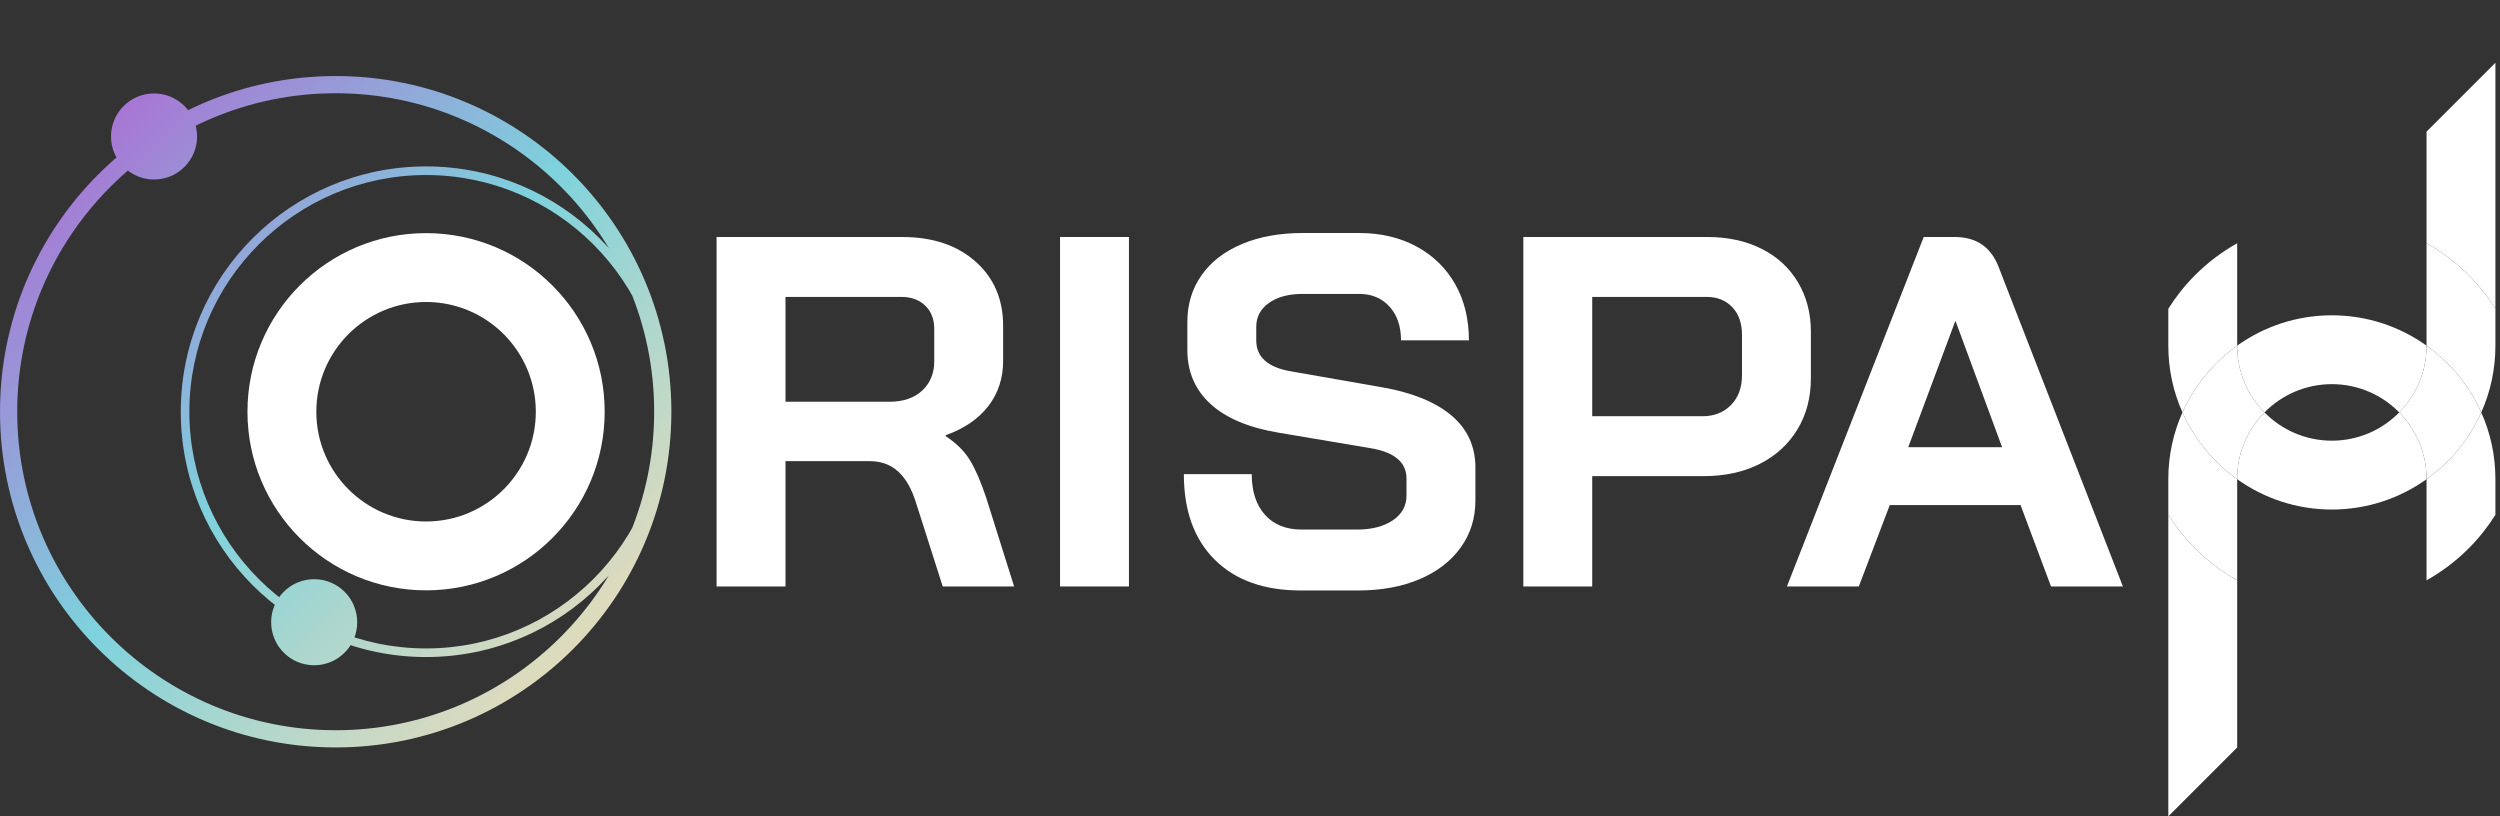 <svg width="147" height="48" viewBox="0 0 147 48" fill="none" xmlns="http://www.w3.org/2000/svg">
<rect x="0" y="0" width="147" height="48" fill="#333333" stroke="none"/>
<g clip-path="url(#clip0_2_499)">
<path d="M42.135 13.936H53.055C54.835 13.936 56.269 14.415 57.355 15.374C58.441 16.333 58.984 17.595 58.984 19.161V21.216C58.984 22.233 58.696 23.119 58.118 23.872C57.541 24.626 56.704 25.198 55.609 25.59V25.648C56.235 26.059 56.709 26.529 57.032 27.058C57.355 27.586 57.673 28.32 57.986 29.259L59.63 34.484H55.432L53.877 29.611C53.622 28.77 53.27 28.144 52.82 27.733C52.37 27.322 51.812 27.116 51.147 27.116H46.186V34.484H42.135V13.936ZM52.291 23.623C53.113 23.623 53.759 23.403 54.229 22.962C54.699 22.522 54.934 21.95 54.934 21.245V19.337C54.934 18.77 54.757 18.315 54.405 17.972C54.053 17.63 53.583 17.458 52.996 17.458H46.186V23.623H52.291Z" fill="white"/>
<path d="M62.331 13.936H66.382V34.484H62.331V13.936Z" fill="white"/>
<path d="M71.431 32.914C70.217 31.71 69.611 30.032 69.611 27.88H73.603C73.603 28.897 73.862 29.695 74.381 30.272C74.899 30.849 75.618 31.138 76.539 31.138H79.797C80.658 31.138 81.357 30.957 81.896 30.595C82.434 30.233 82.703 29.748 82.703 29.142V28.144C82.703 27.185 81.998 26.588 80.59 26.353L75.188 25.443C73.427 25.149 72.091 24.587 71.181 23.755C70.271 22.923 69.816 21.862 69.816 20.57V18.926C69.816 17.889 70.095 16.974 70.653 16.181C71.21 15.389 72.003 14.777 73.031 14.347C74.058 13.916 75.247 13.701 76.597 13.701H79.914C81.186 13.701 82.311 13.965 83.29 14.493C84.268 15.022 85.026 15.761 85.565 16.71C86.103 17.659 86.372 18.76 86.372 20.012H82.38C82.38 19.19 82.155 18.53 81.705 18.031C81.254 17.532 80.658 17.282 79.914 17.282H76.597C75.775 17.282 75.115 17.458 74.616 17.811C74.117 18.163 73.867 18.633 73.867 19.22V20.012C73.867 20.991 74.542 21.598 75.893 21.832L81.265 22.772C83.045 23.085 84.406 23.638 85.345 24.43C86.284 25.223 86.754 26.246 86.754 27.498V29.435C86.754 30.473 86.465 31.392 85.888 32.195C85.311 32.997 84.503 33.618 83.466 34.059C82.429 34.499 81.225 34.719 79.856 34.719H76.48C74.327 34.719 72.644 34.117 71.431 32.914Z" fill="white"/>
<path d="M89.572 13.936H100.404C101.597 13.936 102.654 14.166 103.574 14.626C104.494 15.086 105.208 15.741 105.717 16.592C106.226 17.444 106.48 18.417 106.48 19.513V22.243C106.48 23.378 106.216 24.381 105.688 25.252C105.159 26.123 104.421 26.798 103.472 27.278C102.522 27.757 101.421 27.997 100.169 27.997H93.623V34.484H89.572V13.936ZM100.11 24.474C100.795 24.474 101.353 24.254 101.784 23.814C102.214 23.373 102.429 22.791 102.429 22.067V19.689C102.429 19.005 102.239 18.462 101.857 18.06C101.475 17.659 100.971 17.458 100.345 17.458H93.623V24.474H100.11Z" fill="white"/>
<path d="M118.809 29.699H111.118L109.298 34.484H105.071L113.115 13.936H114.935C116.206 13.936 117.067 14.523 117.518 15.697L124.827 34.484H120.6L118.809 29.699ZM112.205 26.294H117.723L114.993 18.897H114.964L112.205 26.294Z" fill="white"/>
<path d="M19.739 5.483C30.065 5.483 38.465 13.884 38.465 24.21C38.465 34.536 30.065 42.937 19.739 42.937C9.413 42.937 1.012 34.536 1.012 24.21C1.012 13.884 9.413 5.483 19.739 5.483ZM19.739 4.471C8.837 4.471 0 13.309 0 24.21C0 35.111 8.837 43.949 19.739 43.949C30.64 43.949 39.477 35.111 39.477 24.21C39.477 13.309 30.64 4.471 19.739 4.471ZM25.053 10.292C32.728 10.292 38.971 16.535 38.971 24.21C38.971 31.884 32.728 38.128 25.053 38.128C17.378 38.128 11.135 31.884 11.135 24.21C11.135 16.535 17.378 10.292 25.053 10.292ZM25.053 9.785C17.087 9.785 10.629 16.244 10.629 24.21C10.629 32.176 17.087 38.634 25.053 38.634C33.019 38.634 39.477 32.176 39.477 24.21C39.477 16.244 33.019 9.785 25.053 9.785ZM9.058 5.494C7.66 5.494 6.527 6.627 6.527 8.025C6.527 9.422 7.66 10.555 9.058 10.555C10.456 10.555 11.588 9.422 11.588 8.025C11.588 6.627 10.456 5.494 9.058 5.494ZM18.473 34.056C17.076 34.056 15.943 35.188 15.943 36.586C15.943 37.984 17.076 39.117 18.473 39.117C19.871 39.117 21.004 37.984 21.004 36.586C21.004 35.188 19.871 34.056 18.473 34.056Z" fill="url(#paint0_linear_2_499)"/>
<path d="M25.053 13.708C19.253 13.708 14.551 18.41 14.551 24.21C14.551 30.01 19.253 34.712 25.053 34.712C30.853 34.712 35.555 30.01 35.555 24.21C35.555 18.41 30.853 13.708 25.053 13.708ZM25.053 30.663C21.489 30.663 18.6 27.774 18.6 24.21C18.6 20.646 21.489 17.757 25.053 17.757C28.617 17.757 31.506 20.646 31.506 24.21C31.506 27.774 28.617 30.663 25.053 30.663Z" fill="white"/>
<path d="M146.73 18.152V3.692L142.681 7.741V14.302C143.565 14.799 144.399 15.421 145.152 16.174C145.763 16.785 146.287 17.45 146.73 18.152Z" fill="white"/>
<path d="M127.497 30.273V48L131.546 43.951V34.123C130.661 33.625 129.828 33.003 129.075 32.251C128.464 31.639 127.94 30.974 127.497 30.273Z" fill="white"/>
<path d="M145.152 32.251L145.152 32.251L145.152 32.251L145.152 32.251Z" fill="white"/>
<path d="M129.076 16.174L129.075 16.175L129.076 16.174L129.076 16.174Z" fill="white"/>
<path d="M128.329 24.25C129.034 22.671 130.152 21.316 131.546 20.323V14.302C130.662 14.799 129.828 15.421 129.075 16.174L129.075 16.174C128.464 16.785 127.94 17.45 127.497 18.152L127.497 20.345C127.497 21.735 127.796 23.056 128.329 24.25Z" fill="white"/>
<path d="M145.898 24.25C146.431 23.056 146.73 21.735 146.73 20.345V18.152C146.287 17.45 145.763 16.785 145.152 16.174C144.399 15.421 143.565 14.799 142.681 14.302V20.323C144.075 21.316 145.193 22.671 145.898 24.25Z" fill="white"/>
<path d="M141.076 24.25C140.066 25.275 138.663 25.912 137.113 25.912C135.564 25.912 134.161 25.275 133.151 24.25C132.159 25.256 131.546 26.636 131.546 28.156V28.178C133.119 29.299 135.04 29.961 137.113 29.961C139.187 29.961 141.108 29.299 142.681 28.178V28.156C142.681 26.636 142.068 25.256 141.076 24.25Z" fill="white"/>
<path d="M146.73 28.156C146.73 26.766 146.431 25.445 145.898 24.25C145.193 25.83 144.075 27.184 142.681 28.178V34.123C143.565 33.625 144.399 33.003 145.152 32.251C145.763 31.639 146.287 30.974 146.73 30.273L146.73 28.156Z" fill="white"/>
<path d="M128.329 24.25C127.796 25.445 127.497 26.766 127.497 28.156V30.273C127.94 30.974 128.464 31.639 129.075 32.251C129.828 33.003 130.661 33.625 131.546 34.123V28.178C130.152 27.184 129.034 25.83 128.329 24.25Z" fill="white"/>
<path d="M133.151 24.25C134.161 23.225 135.564 22.588 137.113 22.588C138.663 22.588 140.066 23.225 141.076 24.25C142.068 23.244 142.681 21.865 142.681 20.345V20.323C141.108 19.202 139.187 18.54 137.113 18.54C135.04 18.54 133.119 19.202 131.546 20.323V20.345C131.546 21.865 132.159 23.244 133.151 24.25Z" fill="white"/>
<path d="M133.151 24.25C132.159 23.244 131.546 21.865 131.546 20.345V20.322C130.152 21.316 129.034 22.671 128.329 24.25C129.034 25.83 130.152 27.184 131.546 28.178V28.156C131.546 26.635 132.159 25.256 133.151 24.25Z" fill="white"/>
<path d="M142.681 20.322V20.345C142.681 21.865 142.068 23.244 141.076 24.25C142.068 25.256 142.681 26.635 142.681 28.156V28.178C144.075 27.184 145.193 25.83 145.898 24.25C145.193 22.671 144.075 21.316 142.681 20.322Z" fill="white"/>
</g>
<defs>
<linearGradient id="paint0_linear_2_499" x1="4.516" y1="8.988" x2="33.696" y2="38.167" gradientUnits="userSpaceOnUse">
<stop stop-color="#A776D4"/>
<stop offset="0.5" stop-color="#7ED2DD"/>
<stop offset="1" stop-color="#DFDBBD"/>
</linearGradient>
<clipPath id="clip0_2_499">
<rect width="146.769" height="48" fill="white"/>
</clipPath>
</defs>
</svg>
